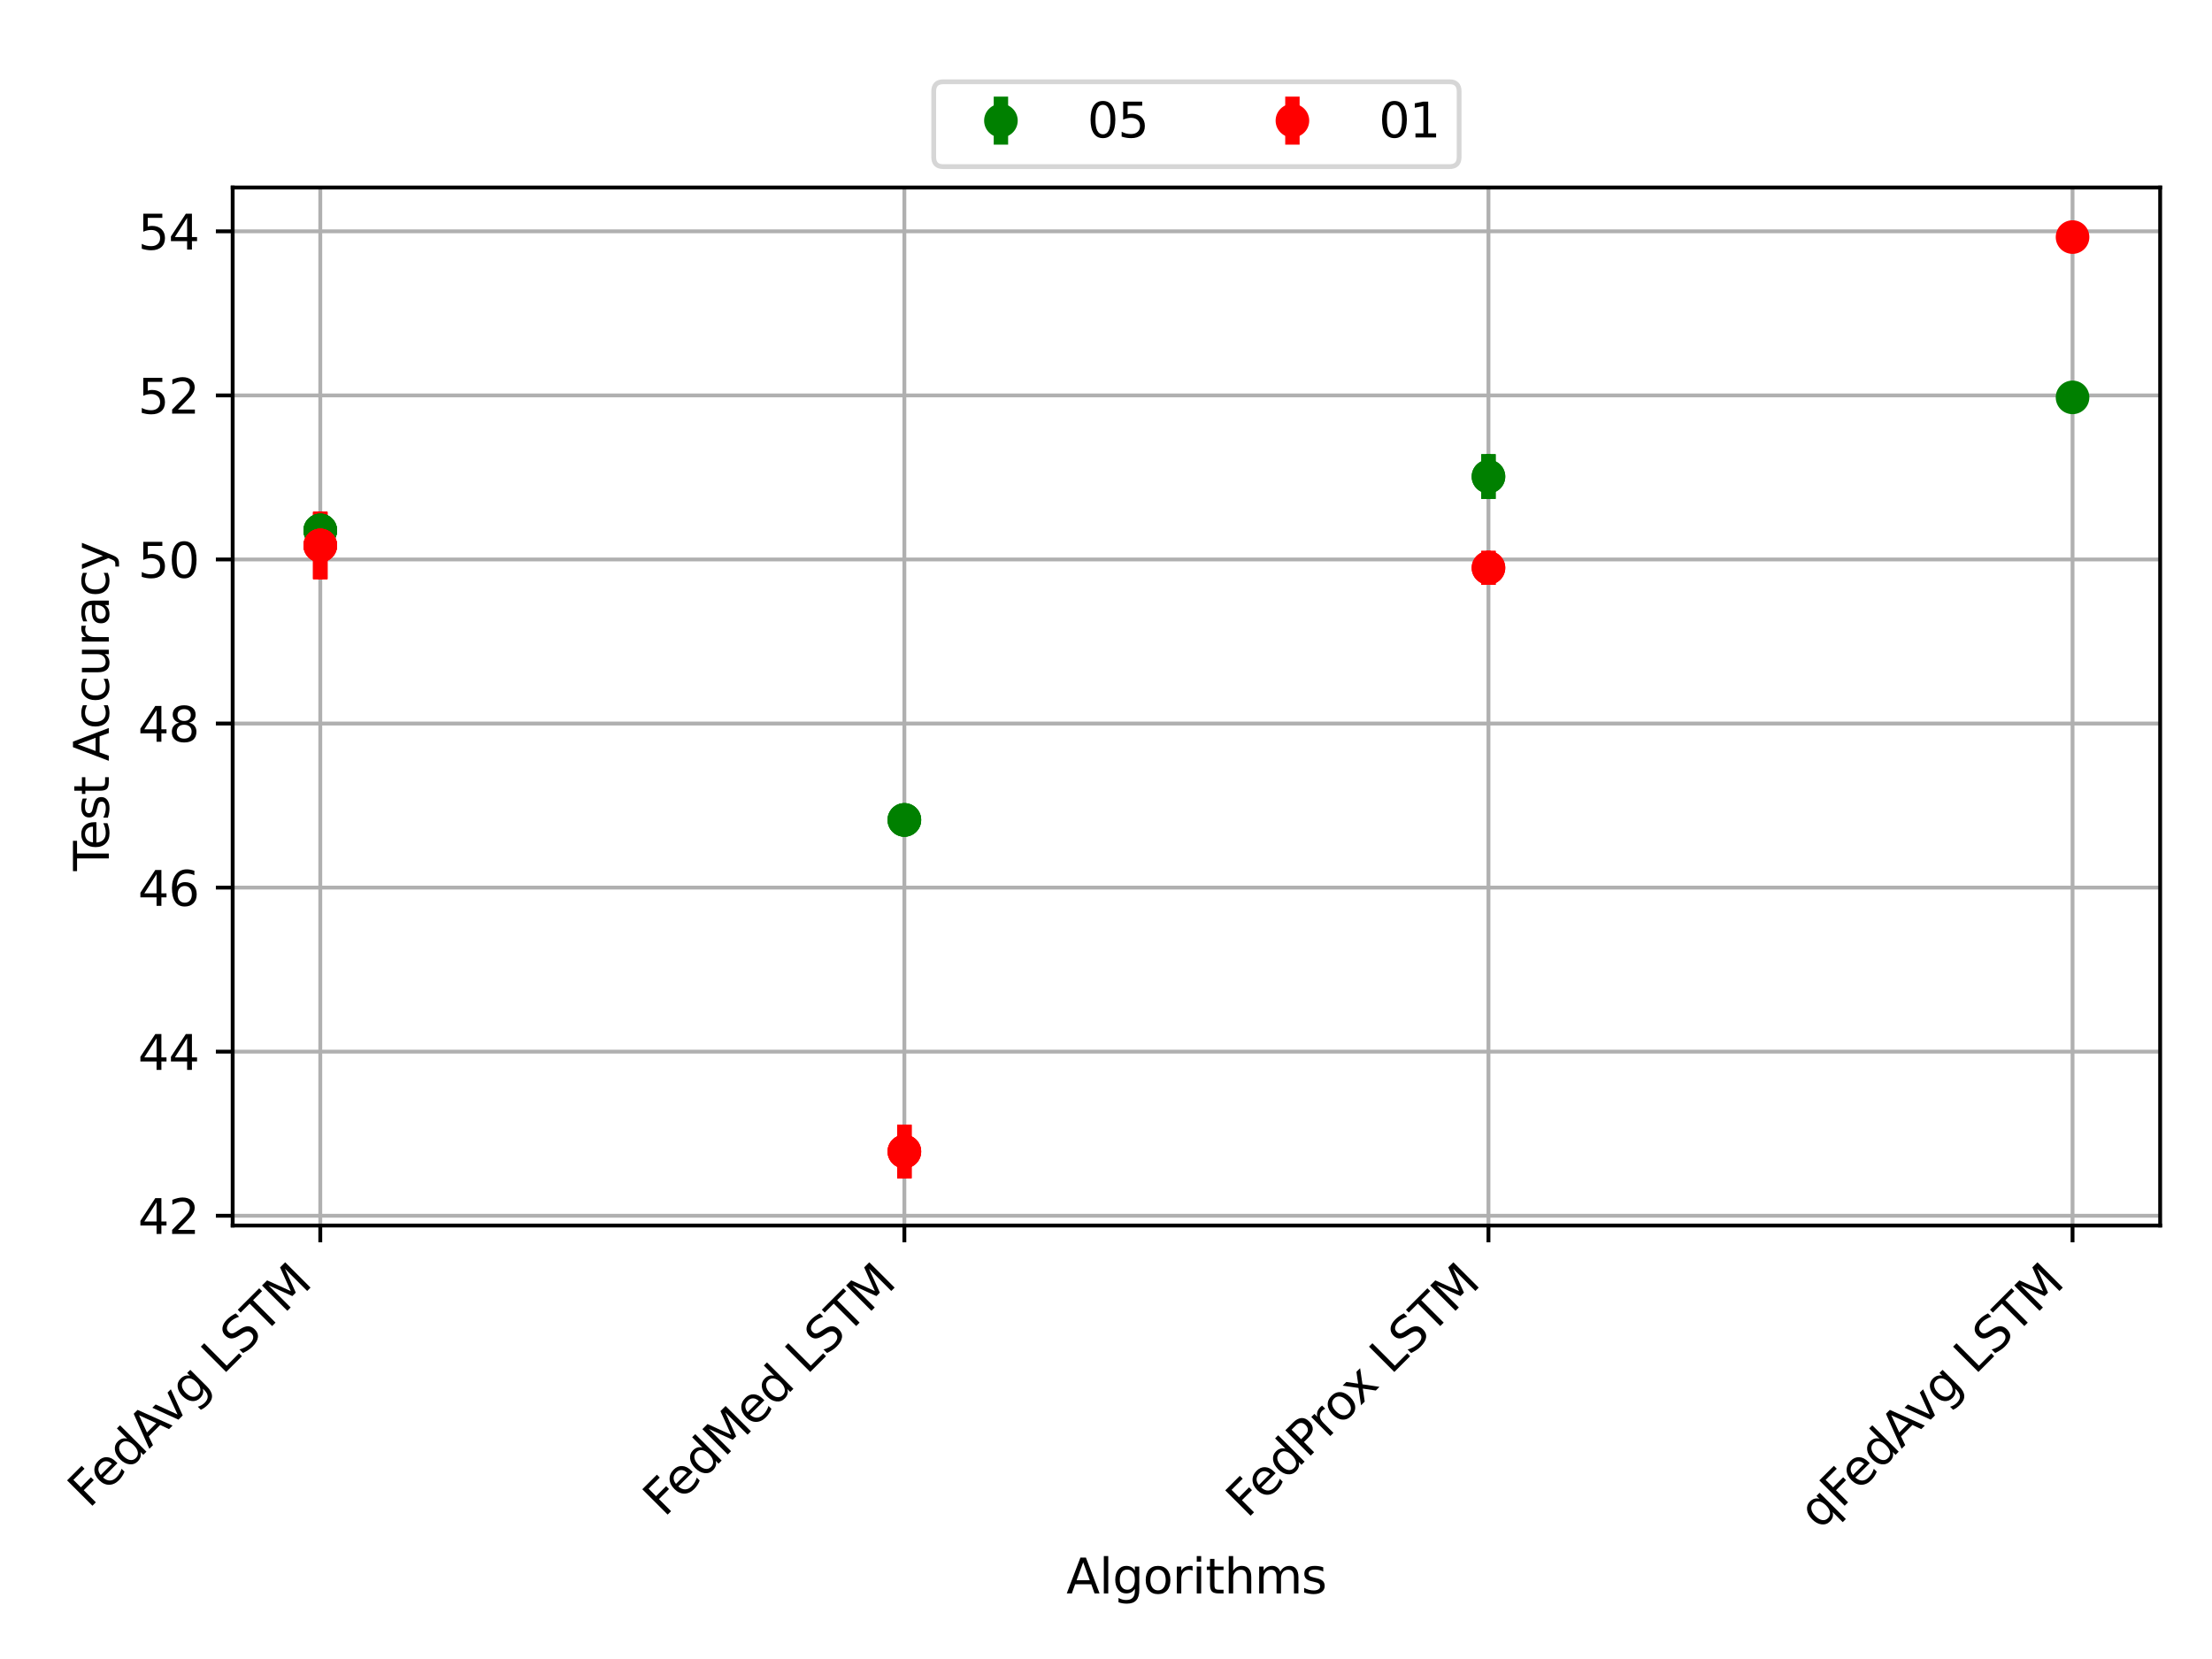 <?xml version="1.0" encoding="utf-8" standalone="no"?>
<!DOCTYPE svg PUBLIC "-//W3C//DTD SVG 1.1//EN"
  "http://www.w3.org/Graphics/SVG/1.1/DTD/svg11.dtd">
<svg height="345.6pt" version="1.1" viewBox="0 0 460.8 345.6" width="460.8pt" xmlns="http://www.w3.org/2000/svg" xmlns:xlink="http://www.w3.org/1999/xlink">
 <defs>
  <style type="text/css">*{stroke-linecap:butt;stroke-linejoin:round;}</style>
 </defs>
 <g id="figure_1">
  <g id="patch_1">
   <path d="M 0 345.6 
L 460.8 345.6 
L 460.8 0 
L 0 0 
z
" style="fill:#ffffff;"/>
  </g>
  <g id="axes_1">
   <g id="patch_2">
    <path d="M 48.47 255.299 
L 450 255.299 
L 450 39.064 
L 48.47 39.064 
z
" style="fill:#ffffff;"/>
   </g>
   <g id="matplotlib.axis_1">
    <g id="xtick_1">
     <g id="line2d_1">
      <path clip-path="url(#p27aad2e7d5)" d="M 66.721 255.299 
L 66.721 39.064 
" style="fill:none;stroke:#b0b0b0;stroke-linecap:square;stroke-width:0.8;"/>
     </g>
     <g id="line2d_2">
      <defs>
       <path d="M 0 0 
L 0 3.5 
" id="m0c6f679c4d" style="stroke:#000000;stroke-width:0.8;"/>
      </defs>
      <g>
       <use style="stroke:#000000;stroke-width:0.8;" x="66.721" xlink:href="#m0c6f679c4d" y="255.299"/>
      </g>
     </g>
     <g id="text_1">
      <!-- FedAvg LSTM -->
      <g transform="translate(18.541 314.382)rotate(-45)scale(0.1 -0.1)">
       <defs>
        <path d="M 628 4666 
L 3309 4666 
L 3309 4134 
L 1259 4134 
L 1259 2759 
L 3109 2759 
L 3109 2228 
L 1259 2228 
L 1259 0 
L 628 0 
L 628 4666 
z
" id="DejaVuSans-46" transform="scale(0.016)"/>
        <path d="M 3597 1894 
L 3597 1613 
L 953 1613 
Q 991 1019 1311 708 
Q 1631 397 2203 397 
Q 2534 397 2845 478 
Q 3156 559 3463 722 
L 3463 178 
Q 3153 47 2828 -22 
Q 2503 -91 2169 -91 
Q 1331 -91 842 396 
Q 353 884 353 1716 
Q 353 2575 817 3079 
Q 1281 3584 2069 3584 
Q 2775 3584 3186 3129 
Q 3597 2675 3597 1894 
z
M 3022 2063 
Q 3016 2534 2758 2815 
Q 2500 3097 2075 3097 
Q 1594 3097 1305 2825 
Q 1016 2553 972 2059 
L 3022 2063 
z
" id="DejaVuSans-65" transform="scale(0.016)"/>
        <path d="M 2906 2969 
L 2906 4863 
L 3481 4863 
L 3481 0 
L 2906 0 
L 2906 525 
Q 2725 213 2448 61 
Q 2172 -91 1784 -91 
Q 1150 -91 751 415 
Q 353 922 353 1747 
Q 353 2572 751 3078 
Q 1150 3584 1784 3584 
Q 2172 3584 2448 3432 
Q 2725 3281 2906 2969 
z
M 947 1747 
Q 947 1113 1208 752 
Q 1469 391 1925 391 
Q 2381 391 2643 752 
Q 2906 1113 2906 1747 
Q 2906 2381 2643 2742 
Q 2381 3103 1925 3103 
Q 1469 3103 1208 2742 
Q 947 2381 947 1747 
z
" id="DejaVuSans-64" transform="scale(0.016)"/>
        <path d="M 2188 4044 
L 1331 1722 
L 3047 1722 
L 2188 4044 
z
M 1831 4666 
L 2547 4666 
L 4325 0 
L 3669 0 
L 3244 1197 
L 1141 1197 
L 716 0 
L 50 0 
L 1831 4666 
z
" id="DejaVuSans-41" transform="scale(0.016)"/>
        <path d="M 191 3500 
L 800 3500 
L 1894 563 
L 2988 3500 
L 3597 3500 
L 2284 0 
L 1503 0 
L 191 3500 
z
" id="DejaVuSans-76" transform="scale(0.016)"/>
        <path d="M 2906 1791 
Q 2906 2416 2648 2759 
Q 2391 3103 1925 3103 
Q 1463 3103 1205 2759 
Q 947 2416 947 1791 
Q 947 1169 1205 825 
Q 1463 481 1925 481 
Q 2391 481 2648 825 
Q 2906 1169 2906 1791 
z
M 3481 434 
Q 3481 -459 3084 -895 
Q 2688 -1331 1869 -1331 
Q 1566 -1331 1297 -1286 
Q 1028 -1241 775 -1147 
L 775 -588 
Q 1028 -725 1275 -790 
Q 1522 -856 1778 -856 
Q 2344 -856 2625 -561 
Q 2906 -266 2906 331 
L 2906 616 
Q 2728 306 2450 153 
Q 2172 0 1784 0 
Q 1141 0 747 490 
Q 353 981 353 1791 
Q 353 2603 747 3093 
Q 1141 3584 1784 3584 
Q 2172 3584 2450 3431 
Q 2728 3278 2906 2969 
L 2906 3500 
L 3481 3500 
L 3481 434 
z
" id="DejaVuSans-67" transform="scale(0.016)"/>
        <path id="DejaVuSans-20" transform="scale(0.016)"/>
        <path d="M 628 4666 
L 1259 4666 
L 1259 531 
L 3531 531 
L 3531 0 
L 628 0 
L 628 4666 
z
" id="DejaVuSans-4c" transform="scale(0.016)"/>
        <path d="M 3425 4513 
L 3425 3897 
Q 3066 4069 2747 4153 
Q 2428 4238 2131 4238 
Q 1616 4238 1336 4038 
Q 1056 3838 1056 3469 
Q 1056 3159 1242 3001 
Q 1428 2844 1947 2747 
L 2328 2669 
Q 3034 2534 3370 2195 
Q 3706 1856 3706 1288 
Q 3706 609 3251 259 
Q 2797 -91 1919 -91 
Q 1588 -91 1214 -16 
Q 841 59 441 206 
L 441 856 
Q 825 641 1194 531 
Q 1563 422 1919 422 
Q 2459 422 2753 634 
Q 3047 847 3047 1241 
Q 3047 1584 2836 1778 
Q 2625 1972 2144 2069 
L 1759 2144 
Q 1053 2284 737 2584 
Q 422 2884 422 3419 
Q 422 4038 858 4394 
Q 1294 4750 2059 4750 
Q 2388 4750 2728 4690 
Q 3069 4631 3425 4513 
z
" id="DejaVuSans-53" transform="scale(0.016)"/>
        <path d="M -19 4666 
L 3928 4666 
L 3928 4134 
L 2272 4134 
L 2272 0 
L 1638 0 
L 1638 4134 
L -19 4134 
L -19 4666 
z
" id="DejaVuSans-54" transform="scale(0.016)"/>
        <path d="M 628 4666 
L 1569 4666 
L 2759 1491 
L 3956 4666 
L 4897 4666 
L 4897 0 
L 4281 0 
L 4281 4097 
L 3078 897 
L 2444 897 
L 1241 4097 
L 1241 0 
L 628 0 
L 628 4666 
z
" id="DejaVuSans-4d" transform="scale(0.016)"/>
       </defs>
       <use xlink:href="#DejaVuSans-46"/>
       <use x="52.02" xlink:href="#DejaVuSans-65"/>
       <use x="113.543" xlink:href="#DejaVuSans-64"/>
       <use x="177.02" xlink:href="#DejaVuSans-41"/>
       <use x="239.553" xlink:href="#DejaVuSans-76"/>
       <use x="298.732" xlink:href="#DejaVuSans-67"/>
       <use x="362.209" xlink:href="#DejaVuSans-20"/>
       <use x="393.996" xlink:href="#DejaVuSans-4c"/>
       <use x="449.709" xlink:href="#DejaVuSans-53"/>
       <use x="513.186" xlink:href="#DejaVuSans-54"/>
       <use x="574.27" xlink:href="#DejaVuSans-4d"/>
      </g>
     </g>
    </g>
    <g id="xtick_2">
     <g id="line2d_3">
      <path clip-path="url(#p27aad2e7d5)" d="M 188.397 255.299 
L 188.397 39.064 
" style="fill:none;stroke:#b0b0b0;stroke-linecap:square;stroke-width:0.8;"/>
     </g>
     <g id="line2d_4">
      <g>
       <use style="stroke:#000000;stroke-width:0.8;" x="188.397" xlink:href="#m0c6f679c4d" y="255.299"/>
      </g>
     </g>
     <g id="text_2">
      <!-- FedMed LSTM -->
      <g transform="translate(138.372 316.227)rotate(-45)scale(0.1 -0.1)">
       <use xlink:href="#DejaVuSans-46"/>
       <use x="52.02" xlink:href="#DejaVuSans-65"/>
       <use x="113.543" xlink:href="#DejaVuSans-64"/>
       <use x="177.02" xlink:href="#DejaVuSans-4d"/>
       <use x="263.299" xlink:href="#DejaVuSans-65"/>
       <use x="324.822" xlink:href="#DejaVuSans-64"/>
       <use x="388.299" xlink:href="#DejaVuSans-20"/>
       <use x="420.086" xlink:href="#DejaVuSans-4c"/>
       <use x="475.799" xlink:href="#DejaVuSans-53"/>
       <use x="539.275" xlink:href="#DejaVuSans-54"/>
       <use x="600.359" xlink:href="#DejaVuSans-4d"/>
      </g>
     </g>
    </g>
    <g id="xtick_3">
     <g id="line2d_5">
      <path clip-path="url(#p27aad2e7d5)" d="M 310.073 255.299 
L 310.073 39.064 
" style="fill:none;stroke:#b0b0b0;stroke-linecap:square;stroke-width:0.8;"/>
     </g>
     <g id="line2d_6">
      <g>
       <use style="stroke:#000000;stroke-width:0.8;" x="310.073" xlink:href="#m0c6f679c4d" y="255.299"/>
      </g>
     </g>
     <g id="text_3">
      <!-- FedProx LSTM -->
      <g transform="translate(259.81 316.464)rotate(-45)scale(0.1 -0.1)">
       <defs>
        <path d="M 1259 4147 
L 1259 2394 
L 2053 2394 
Q 2494 2394 2734 2622 
Q 2975 2850 2975 3272 
Q 2975 3691 2734 3919 
Q 2494 4147 2053 4147 
L 1259 4147 
z
M 628 4666 
L 2053 4666 
Q 2838 4666 3239 4311 
Q 3641 3956 3641 3272 
Q 3641 2581 3239 2228 
Q 2838 1875 2053 1875 
L 1259 1875 
L 1259 0 
L 628 0 
L 628 4666 
z
" id="DejaVuSans-50" transform="scale(0.016)"/>
        <path d="M 2631 2963 
Q 2534 3019 2420 3045 
Q 2306 3072 2169 3072 
Q 1681 3072 1420 2755 
Q 1159 2438 1159 1844 
L 1159 0 
L 581 0 
L 581 3500 
L 1159 3500 
L 1159 2956 
Q 1341 3275 1631 3429 
Q 1922 3584 2338 3584 
Q 2397 3584 2469 3576 
Q 2541 3569 2628 3553 
L 2631 2963 
z
" id="DejaVuSans-72" transform="scale(0.016)"/>
        <path d="M 1959 3097 
Q 1497 3097 1228 2736 
Q 959 2375 959 1747 
Q 959 1119 1226 758 
Q 1494 397 1959 397 
Q 2419 397 2687 759 
Q 2956 1122 2956 1747 
Q 2956 2369 2687 2733 
Q 2419 3097 1959 3097 
z
M 1959 3584 
Q 2709 3584 3137 3096 
Q 3566 2609 3566 1747 
Q 3566 888 3137 398 
Q 2709 -91 1959 -91 
Q 1206 -91 779 398 
Q 353 888 353 1747 
Q 353 2609 779 3096 
Q 1206 3584 1959 3584 
z
" id="DejaVuSans-6f" transform="scale(0.016)"/>
        <path d="M 3513 3500 
L 2247 1797 
L 3578 0 
L 2900 0 
L 1881 1375 
L 863 0 
L 184 0 
L 1544 1831 
L 300 3500 
L 978 3500 
L 1906 2253 
L 2834 3500 
L 3513 3500 
z
" id="DejaVuSans-78" transform="scale(0.016)"/>
       </defs>
       <use xlink:href="#DejaVuSans-46"/>
       <use x="52.02" xlink:href="#DejaVuSans-65"/>
       <use x="113.543" xlink:href="#DejaVuSans-64"/>
       <use x="177.02" xlink:href="#DejaVuSans-50"/>
       <use x="235.572" xlink:href="#DejaVuSans-72"/>
       <use x="274.436" xlink:href="#DejaVuSans-6f"/>
       <use x="332.492" xlink:href="#DejaVuSans-78"/>
       <use x="391.672" xlink:href="#DejaVuSans-20"/>
       <use x="423.459" xlink:href="#DejaVuSans-4c"/>
       <use x="479.172" xlink:href="#DejaVuSans-53"/>
       <use x="542.648" xlink:href="#DejaVuSans-54"/>
       <use x="603.732" xlink:href="#DejaVuSans-4d"/>
      </g>
     </g>
    </g>
    <g id="xtick_4">
     <g id="line2d_7">
      <path clip-path="url(#p27aad2e7d5)" d="M 431.749 255.299 
L 431.749 39.064 
" style="fill:none;stroke:#b0b0b0;stroke-linecap:square;stroke-width:0.8;"/>
     </g>
     <g id="line2d_8">
      <g>
       <use style="stroke:#000000;stroke-width:0.8;" x="431.749" xlink:href="#m0c6f679c4d" y="255.299"/>
      </g>
     </g>
     <g id="text_4">
      <!-- qFedAvg LSTM -->
      <g transform="translate(379.079 318.871)rotate(-45)scale(0.1 -0.1)">
       <defs>
        <path d="M 947 1747 
Q 947 1113 1208 752 
Q 1469 391 1925 391 
Q 2381 391 2643 752 
Q 2906 1113 2906 1747 
Q 2906 2381 2643 2742 
Q 2381 3103 1925 3103 
Q 1469 3103 1208 2742 
Q 947 2381 947 1747 
z
M 2906 525 
Q 2725 213 2448 61 
Q 2172 -91 1784 -91 
Q 1150 -91 751 415 
Q 353 922 353 1747 
Q 353 2572 751 3078 
Q 1150 3584 1784 3584 
Q 2172 3584 2448 3432 
Q 2725 3281 2906 2969 
L 2906 3500 
L 3481 3500 
L 3481 -1331 
L 2906 -1331 
L 2906 525 
z
" id="DejaVuSans-71" transform="scale(0.016)"/>
       </defs>
       <use xlink:href="#DejaVuSans-71"/>
       <use x="63.477" xlink:href="#DejaVuSans-46"/>
       <use x="115.496" xlink:href="#DejaVuSans-65"/>
       <use x="177.02" xlink:href="#DejaVuSans-64"/>
       <use x="240.496" xlink:href="#DejaVuSans-41"/>
       <use x="303.029" xlink:href="#DejaVuSans-76"/>
       <use x="362.209" xlink:href="#DejaVuSans-67"/>
       <use x="425.686" xlink:href="#DejaVuSans-20"/>
       <use x="457.473" xlink:href="#DejaVuSans-4c"/>
       <use x="513.186" xlink:href="#DejaVuSans-53"/>
       <use x="576.662" xlink:href="#DejaVuSans-54"/>
       <use x="637.746" xlink:href="#DejaVuSans-4d"/>
      </g>
     </g>
    </g>
    <g id="text_5">
     <!-- Algorithms -->
     <g transform="translate(222.144 331.94)scale(0.1 -0.1)">
      <defs>
       <path d="M 603 4863 
L 1178 4863 
L 1178 0 
L 603 0 
L 603 4863 
z
" id="DejaVuSans-6c" transform="scale(0.016)"/>
       <path d="M 603 3500 
L 1178 3500 
L 1178 0 
L 603 0 
L 603 3500 
z
M 603 4863 
L 1178 4863 
L 1178 4134 
L 603 4134 
L 603 4863 
z
" id="DejaVuSans-69" transform="scale(0.016)"/>
       <path d="M 1172 4494 
L 1172 3500 
L 2356 3500 
L 2356 3053 
L 1172 3053 
L 1172 1153 
Q 1172 725 1289 603 
Q 1406 481 1766 481 
L 2356 481 
L 2356 0 
L 1766 0 
Q 1100 0 847 248 
Q 594 497 594 1153 
L 594 3053 
L 172 3053 
L 172 3500 
L 594 3500 
L 594 4494 
L 1172 4494 
z
" id="DejaVuSans-74" transform="scale(0.016)"/>
       <path d="M 3513 2113 
L 3513 0 
L 2938 0 
L 2938 2094 
Q 2938 2591 2744 2837 
Q 2550 3084 2163 3084 
Q 1697 3084 1428 2787 
Q 1159 2491 1159 1978 
L 1159 0 
L 581 0 
L 581 4863 
L 1159 4863 
L 1159 2956 
Q 1366 3272 1645 3428 
Q 1925 3584 2291 3584 
Q 2894 3584 3203 3211 
Q 3513 2838 3513 2113 
z
" id="DejaVuSans-68" transform="scale(0.016)"/>
       <path d="M 3328 2828 
Q 3544 3216 3844 3400 
Q 4144 3584 4550 3584 
Q 5097 3584 5394 3201 
Q 5691 2819 5691 2113 
L 5691 0 
L 5113 0 
L 5113 2094 
Q 5113 2597 4934 2840 
Q 4756 3084 4391 3084 
Q 3944 3084 3684 2787 
Q 3425 2491 3425 1978 
L 3425 0 
L 2847 0 
L 2847 2094 
Q 2847 2600 2669 2842 
Q 2491 3084 2119 3084 
Q 1678 3084 1418 2786 
Q 1159 2488 1159 1978 
L 1159 0 
L 581 0 
L 581 3500 
L 1159 3500 
L 1159 2956 
Q 1356 3278 1631 3431 
Q 1906 3584 2284 3584 
Q 2666 3584 2933 3390 
Q 3200 3197 3328 2828 
z
" id="DejaVuSans-6d" transform="scale(0.016)"/>
       <path d="M 2834 3397 
L 2834 2853 
Q 2591 2978 2328 3040 
Q 2066 3103 1784 3103 
Q 1356 3103 1142 2972 
Q 928 2841 928 2578 
Q 928 2378 1081 2264 
Q 1234 2150 1697 2047 
L 1894 2003 
Q 2506 1872 2764 1633 
Q 3022 1394 3022 966 
Q 3022 478 2636 193 
Q 2250 -91 1575 -91 
Q 1294 -91 989 -36 
Q 684 19 347 128 
L 347 722 
Q 666 556 975 473 
Q 1284 391 1588 391 
Q 1994 391 2212 530 
Q 2431 669 2431 922 
Q 2431 1156 2273 1281 
Q 2116 1406 1581 1522 
L 1381 1569 
Q 847 1681 609 1914 
Q 372 2147 372 2553 
Q 372 3047 722 3315 
Q 1072 3584 1716 3584 
Q 2034 3584 2315 3537 
Q 2597 3491 2834 3397 
z
" id="DejaVuSans-73" transform="scale(0.016)"/>
      </defs>
      <use xlink:href="#DejaVuSans-41"/>
      <use x="68.408" xlink:href="#DejaVuSans-6c"/>
      <use x="96.191" xlink:href="#DejaVuSans-67"/>
      <use x="159.668" xlink:href="#DejaVuSans-6f"/>
      <use x="220.85" xlink:href="#DejaVuSans-72"/>
      <use x="261.963" xlink:href="#DejaVuSans-69"/>
      <use x="289.746" xlink:href="#DejaVuSans-74"/>
      <use x="328.955" xlink:href="#DejaVuSans-68"/>
      <use x="392.334" xlink:href="#DejaVuSans-6d"/>
      <use x="489.746" xlink:href="#DejaVuSans-73"/>
     </g>
    </g>
   </g>
   <g id="matplotlib.axis_2">
    <g id="ytick_1">
     <g id="line2d_9">
      <path clip-path="url(#p27aad2e7d5)" d="M 48.47 253.259 
L 450 253.259 
" style="fill:none;stroke:#b0b0b0;stroke-linecap:square;stroke-width:0.8;"/>
     </g>
     <g id="line2d_10">
      <defs>
       <path d="M 0 0 
L -3.5 0 
" id="m8406985513" style="stroke:#000000;stroke-width:0.8;"/>
      </defs>
      <g>
       <use style="stroke:#000000;stroke-width:0.8;" x="48.47" xlink:href="#m8406985513" y="253.259"/>
      </g>
     </g>
     <g id="text_6">
      <!-- 42 -->
      <g transform="translate(28.745 257.059)scale(0.1 -0.1)">
       <defs>
        <path d="M 2419 4116 
L 825 1625 
L 2419 1625 
L 2419 4116 
z
M 2253 4666 
L 3047 4666 
L 3047 1625 
L 3713 1625 
L 3713 1100 
L 3047 1100 
L 3047 0 
L 2419 0 
L 2419 1100 
L 313 1100 
L 313 1709 
L 2253 4666 
z
" id="DejaVuSans-34" transform="scale(0.016)"/>
        <path d="M 1228 531 
L 3431 531 
L 3431 0 
L 469 0 
L 469 531 
Q 828 903 1448 1529 
Q 2069 2156 2228 2338 
Q 2531 2678 2651 2914 
Q 2772 3150 2772 3378 
Q 2772 3750 2511 3984 
Q 2250 4219 1831 4219 
Q 1534 4219 1204 4116 
Q 875 4013 500 3803 
L 500 4441 
Q 881 4594 1212 4672 
Q 1544 4750 1819 4750 
Q 2544 4750 2975 4387 
Q 3406 4025 3406 3419 
Q 3406 3131 3298 2873 
Q 3191 2616 2906 2266 
Q 2828 2175 2409 1742 
Q 1991 1309 1228 531 
z
" id="DejaVuSans-32" transform="scale(0.016)"/>
       </defs>
       <use xlink:href="#DejaVuSans-34"/>
       <use x="63.623" xlink:href="#DejaVuSans-32"/>
      </g>
     </g>
    </g>
    <g id="ytick_2">
     <g id="line2d_11">
      <path clip-path="url(#p27aad2e7d5)" d="M 48.47 219.081 
L 450 219.081 
" style="fill:none;stroke:#b0b0b0;stroke-linecap:square;stroke-width:0.8;"/>
     </g>
     <g id="line2d_12">
      <g>
       <use style="stroke:#000000;stroke-width:0.8;" x="48.47" xlink:href="#m8406985513" y="219.081"/>
      </g>
     </g>
     <g id="text_7">
      <!-- 44 -->
      <g transform="translate(28.745 222.88)scale(0.1 -0.1)">
       <use xlink:href="#DejaVuSans-34"/>
       <use x="63.623" xlink:href="#DejaVuSans-34"/>
      </g>
     </g>
    </g>
    <g id="ytick_3">
     <g id="line2d_13">
      <path clip-path="url(#p27aad2e7d5)" d="M 48.47 184.903 
L 450 184.903 
" style="fill:none;stroke:#b0b0b0;stroke-linecap:square;stroke-width:0.8;"/>
     </g>
     <g id="line2d_14">
      <g>
       <use style="stroke:#000000;stroke-width:0.8;" x="48.47" xlink:href="#m8406985513" y="184.903"/>
      </g>
     </g>
     <g id="text_8">
      <!-- 46 -->
      <g transform="translate(28.745 188.702)scale(0.1 -0.1)">
       <defs>
        <path d="M 2113 2584 
Q 1688 2584 1439 2293 
Q 1191 2003 1191 1497 
Q 1191 994 1439 701 
Q 1688 409 2113 409 
Q 2538 409 2786 701 
Q 3034 994 3034 1497 
Q 3034 2003 2786 2293 
Q 2538 2584 2113 2584 
z
M 3366 4563 
L 3366 3988 
Q 3128 4100 2886 4159 
Q 2644 4219 2406 4219 
Q 1781 4219 1451 3797 
Q 1122 3375 1075 2522 
Q 1259 2794 1537 2939 
Q 1816 3084 2150 3084 
Q 2853 3084 3261 2657 
Q 3669 2231 3669 1497 
Q 3669 778 3244 343 
Q 2819 -91 2113 -91 
Q 1303 -91 875 529 
Q 447 1150 447 2328 
Q 447 3434 972 4092 
Q 1497 4750 2381 4750 
Q 2619 4750 2861 4703 
Q 3103 4656 3366 4563 
z
" id="DejaVuSans-36" transform="scale(0.016)"/>
       </defs>
       <use xlink:href="#DejaVuSans-34"/>
       <use x="63.623" xlink:href="#DejaVuSans-36"/>
      </g>
     </g>
    </g>
    <g id="ytick_4">
     <g id="line2d_15">
      <path clip-path="url(#p27aad2e7d5)" d="M 48.47 150.725 
L 450 150.725 
" style="fill:none;stroke:#b0b0b0;stroke-linecap:square;stroke-width:0.8;"/>
     </g>
     <g id="line2d_16">
      <g>
       <use style="stroke:#000000;stroke-width:0.8;" x="48.47" xlink:href="#m8406985513" y="150.725"/>
      </g>
     </g>
     <g id="text_9">
      <!-- 48 -->
      <g transform="translate(28.745 154.524)scale(0.1 -0.1)">
       <defs>
        <path d="M 2034 2216 
Q 1584 2216 1326 1975 
Q 1069 1734 1069 1313 
Q 1069 891 1326 650 
Q 1584 409 2034 409 
Q 2484 409 2743 651 
Q 3003 894 3003 1313 
Q 3003 1734 2745 1975 
Q 2488 2216 2034 2216 
z
M 1403 2484 
Q 997 2584 770 2862 
Q 544 3141 544 3541 
Q 544 4100 942 4425 
Q 1341 4750 2034 4750 
Q 2731 4750 3128 4425 
Q 3525 4100 3525 3541 
Q 3525 3141 3298 2862 
Q 3072 2584 2669 2484 
Q 3125 2378 3379 2068 
Q 3634 1759 3634 1313 
Q 3634 634 3220 271 
Q 2806 -91 2034 -91 
Q 1263 -91 848 271 
Q 434 634 434 1313 
Q 434 1759 690 2068 
Q 947 2378 1403 2484 
z
M 1172 3481 
Q 1172 3119 1398 2916 
Q 1625 2713 2034 2713 
Q 2441 2713 2670 2916 
Q 2900 3119 2900 3481 
Q 2900 3844 2670 4047 
Q 2441 4250 2034 4250 
Q 1625 4250 1398 4047 
Q 1172 3844 1172 3481 
z
" id="DejaVuSans-38" transform="scale(0.016)"/>
       </defs>
       <use xlink:href="#DejaVuSans-34"/>
       <use x="63.623" xlink:href="#DejaVuSans-38"/>
      </g>
     </g>
    </g>
    <g id="ytick_5">
     <g id="line2d_17">
      <path clip-path="url(#p27aad2e7d5)" d="M 48.47 116.546 
L 450 116.546 
" style="fill:none;stroke:#b0b0b0;stroke-linecap:square;stroke-width:0.8;"/>
     </g>
     <g id="line2d_18">
      <g>
       <use style="stroke:#000000;stroke-width:0.8;" x="48.47" xlink:href="#m8406985513" y="116.546"/>
      </g>
     </g>
     <g id="text_10">
      <!-- 50 -->
      <g transform="translate(28.745 120.345)scale(0.1 -0.1)">
       <defs>
        <path d="M 691 4666 
L 3169 4666 
L 3169 4134 
L 1269 4134 
L 1269 2991 
Q 1406 3038 1543 3061 
Q 1681 3084 1819 3084 
Q 2600 3084 3056 2656 
Q 3513 2228 3513 1497 
Q 3513 744 3044 326 
Q 2575 -91 1722 -91 
Q 1428 -91 1123 -41 
Q 819 9 494 109 
L 494 744 
Q 775 591 1075 516 
Q 1375 441 1709 441 
Q 2250 441 2565 725 
Q 2881 1009 2881 1497 
Q 2881 1984 2565 2268 
Q 2250 2553 1709 2553 
Q 1456 2553 1204 2497 
Q 953 2441 691 2322 
L 691 4666 
z
" id="DejaVuSans-35" transform="scale(0.016)"/>
        <path d="M 2034 4250 
Q 1547 4250 1301 3770 
Q 1056 3291 1056 2328 
Q 1056 1369 1301 889 
Q 1547 409 2034 409 
Q 2525 409 2770 889 
Q 3016 1369 3016 2328 
Q 3016 3291 2770 3770 
Q 2525 4250 2034 4250 
z
M 2034 4750 
Q 2819 4750 3233 4129 
Q 3647 3509 3647 2328 
Q 3647 1150 3233 529 
Q 2819 -91 2034 -91 
Q 1250 -91 836 529 
Q 422 1150 422 2328 
Q 422 3509 836 4129 
Q 1250 4750 2034 4750 
z
" id="DejaVuSans-30" transform="scale(0.016)"/>
       </defs>
       <use xlink:href="#DejaVuSans-35"/>
       <use x="63.623" xlink:href="#DejaVuSans-30"/>
      </g>
     </g>
    </g>
    <g id="ytick_6">
     <g id="line2d_19">
      <path clip-path="url(#p27aad2e7d5)" d="M 48.47 82.368 
L 450 82.368 
" style="fill:none;stroke:#b0b0b0;stroke-linecap:square;stroke-width:0.8;"/>
     </g>
     <g id="line2d_20">
      <g>
       <use style="stroke:#000000;stroke-width:0.8;" x="48.47" xlink:href="#m8406985513" y="82.368"/>
      </g>
     </g>
     <g id="text_11">
      <!-- 52 -->
      <g transform="translate(28.745 86.167)scale(0.1 -0.1)">
       <use xlink:href="#DejaVuSans-35"/>
       <use x="63.623" xlink:href="#DejaVuSans-32"/>
      </g>
     </g>
    </g>
    <g id="ytick_7">
     <g id="line2d_21">
      <path clip-path="url(#p27aad2e7d5)" d="M 48.47 48.19 
L 450 48.19 
" style="fill:none;stroke:#b0b0b0;stroke-linecap:square;stroke-width:0.8;"/>
     </g>
     <g id="line2d_22">
      <g>
       <use style="stroke:#000000;stroke-width:0.8;" x="48.47" xlink:href="#m8406985513" y="48.19"/>
      </g>
     </g>
     <g id="text_12">
      <!-- 54 -->
      <g transform="translate(28.745 51.989)scale(0.1 -0.1)">
       <use xlink:href="#DejaVuSans-35"/>
       <use x="63.623" xlink:href="#DejaVuSans-34"/>
      </g>
     </g>
    </g>
    <g id="text_13">
     <!-- Test Accuracy -->
     <g transform="translate(22.665 181.444)rotate(-90)scale(0.1 -0.1)">
      <defs>
       <path d="M 3122 3366 
L 3122 2828 
Q 2878 2963 2633 3030 
Q 2388 3097 2138 3097 
Q 1578 3097 1268 2742 
Q 959 2388 959 1747 
Q 959 1106 1268 751 
Q 1578 397 2138 397 
Q 2388 397 2633 464 
Q 2878 531 3122 666 
L 3122 134 
Q 2881 22 2623 -34 
Q 2366 -91 2075 -91 
Q 1284 -91 818 406 
Q 353 903 353 1747 
Q 353 2603 823 3093 
Q 1294 3584 2113 3584 
Q 2378 3584 2631 3529 
Q 2884 3475 3122 3366 
z
" id="DejaVuSans-63" transform="scale(0.016)"/>
       <path d="M 544 1381 
L 544 3500 
L 1119 3500 
L 1119 1403 
Q 1119 906 1312 657 
Q 1506 409 1894 409 
Q 2359 409 2629 706 
Q 2900 1003 2900 1516 
L 2900 3500 
L 3475 3500 
L 3475 0 
L 2900 0 
L 2900 538 
Q 2691 219 2414 64 
Q 2138 -91 1772 -91 
Q 1169 -91 856 284 
Q 544 659 544 1381 
z
M 1991 3584 
L 1991 3584 
z
" id="DejaVuSans-75" transform="scale(0.016)"/>
       <path d="M 2194 1759 
Q 1497 1759 1228 1600 
Q 959 1441 959 1056 
Q 959 750 1161 570 
Q 1363 391 1709 391 
Q 2188 391 2477 730 
Q 2766 1069 2766 1631 
L 2766 1759 
L 2194 1759 
z
M 3341 1997 
L 3341 0 
L 2766 0 
L 2766 531 
Q 2569 213 2275 61 
Q 1981 -91 1556 -91 
Q 1019 -91 701 211 
Q 384 513 384 1019 
Q 384 1609 779 1909 
Q 1175 2209 1959 2209 
L 2766 2209 
L 2766 2266 
Q 2766 2663 2505 2880 
Q 2244 3097 1772 3097 
Q 1472 3097 1187 3025 
Q 903 2953 641 2809 
L 641 3341 
Q 956 3463 1253 3523 
Q 1550 3584 1831 3584 
Q 2591 3584 2966 3190 
Q 3341 2797 3341 1997 
z
" id="DejaVuSans-61" transform="scale(0.016)"/>
       <path d="M 2059 -325 
Q 1816 -950 1584 -1140 
Q 1353 -1331 966 -1331 
L 506 -1331 
L 506 -850 
L 844 -850 
Q 1081 -850 1212 -737 
Q 1344 -625 1503 -206 
L 1606 56 
L 191 3500 
L 800 3500 
L 1894 763 
L 2988 3500 
L 3597 3500 
L 2059 -325 
z
" id="DejaVuSans-79" transform="scale(0.016)"/>
      </defs>
      <use xlink:href="#DejaVuSans-54"/>
      <use x="44.084" xlink:href="#DejaVuSans-65"/>
      <use x="105.607" xlink:href="#DejaVuSans-73"/>
      <use x="157.707" xlink:href="#DejaVuSans-74"/>
      <use x="196.916" xlink:href="#DejaVuSans-20"/>
      <use x="228.703" xlink:href="#DejaVuSans-41"/>
      <use x="295.361" xlink:href="#DejaVuSans-63"/>
      <use x="350.342" xlink:href="#DejaVuSans-63"/>
      <use x="405.322" xlink:href="#DejaVuSans-75"/>
      <use x="468.701" xlink:href="#DejaVuSans-72"/>
      <use x="509.814" xlink:href="#DejaVuSans-61"/>
      <use x="571.094" xlink:href="#DejaVuSans-63"/>
      <use x="626.074" xlink:href="#DejaVuSans-79"/>
     </g>
    </g>
   </g>
   <g id="LineCollection_1">
    <path clip-path="url(#p27aad2e7d5)" d="M 66.721 112.046 
L 66.721 108.958 
" style="fill:none;stroke:#008000;stroke-width:3;"/>
   </g>
   <g id="LineCollection_2">
    <path clip-path="url(#p27aad2e7d5)" d="M 66.721 112.046 
L 66.721 108.958 
" style="fill:none;stroke:#008000;"/>
   </g>
   <g id="LineCollection_3">
    <path clip-path="url(#p27aad2e7d5)" d="M 66.721 112.046 
L 66.721 108.958 
" style="fill:none;stroke:#008000;stroke-width:3;"/>
    <path clip-path="url(#p27aad2e7d5)" d="M 188.397 172.144 
L 188.397 169.468 
" style="fill:none;stroke:#008000;stroke-width:3;"/>
   </g>
   <g id="LineCollection_4">
    <path clip-path="url(#p27aad2e7d5)" d="M 66.721 112.046 
L 66.721 108.958 
" style="fill:none;stroke:#008000;"/>
    <path clip-path="url(#p27aad2e7d5)" d="M 188.397 172.144 
L 188.397 169.468 
" style="fill:none;stroke:#008000;"/>
   </g>
   <g id="LineCollection_5">
    <path clip-path="url(#p27aad2e7d5)" d="M 66.721 112.046 
L 66.721 108.958 
" style="fill:none;stroke:#008000;stroke-width:3;"/>
    <path clip-path="url(#p27aad2e7d5)" d="M 188.397 172.144 
L 188.397 169.468 
" style="fill:none;stroke:#008000;stroke-width:3;"/>
    <path clip-path="url(#p27aad2e7d5)" d="M 310.073 103.937 
L 310.073 94.623 
" style="fill:none;stroke:#008000;stroke-width:3;"/>
   </g>
   <g id="LineCollection_6">
    <path clip-path="url(#p27aad2e7d5)" d="M 66.721 112.046 
L 66.721 108.958 
" style="fill:none;stroke:#008000;"/>
    <path clip-path="url(#p27aad2e7d5)" d="M 188.397 172.144 
L 188.397 169.468 
" style="fill:none;stroke:#008000;"/>
    <path clip-path="url(#p27aad2e7d5)" d="M 310.073 103.937 
L 310.073 94.623 
" style="fill:none;stroke:#008000;"/>
   </g>
   <g id="LineCollection_7">
    <path clip-path="url(#p27aad2e7d5)" d="M 66.721 112.046 
L 66.721 108.958 
" style="fill:none;stroke:#008000;stroke-width:3;"/>
    <path clip-path="url(#p27aad2e7d5)" d="M 188.397 172.144 
L 188.397 169.468 
" style="fill:none;stroke:#008000;stroke-width:3;"/>
    <path clip-path="url(#p27aad2e7d5)" d="M 310.073 103.937 
L 310.073 94.623 
" style="fill:none;stroke:#008000;stroke-width:3;"/>
    <path clip-path="url(#p27aad2e7d5)" d="M 431.749 83.178 
L 431.749 82.385 
" style="fill:none;stroke:#008000;stroke-width:3;"/>
   </g>
   <g id="LineCollection_8">
    <path clip-path="url(#p27aad2e7d5)" d="M 66.721 112.046 
L 66.721 108.958 
" style="fill:none;stroke:#008000;"/>
    <path clip-path="url(#p27aad2e7d5)" d="M 188.397 172.144 
L 188.397 169.468 
" style="fill:none;stroke:#008000;"/>
    <path clip-path="url(#p27aad2e7d5)" d="M 310.073 103.937 
L 310.073 94.623 
" style="fill:none;stroke:#008000;"/>
    <path clip-path="url(#p27aad2e7d5)" d="M 431.749 83.178 
L 431.749 82.385 
" style="fill:none;stroke:#008000;"/>
   </g>
   <g id="LineCollection_9">
    <path clip-path="url(#p27aad2e7d5)" d="M 66.721 120.634 
L 66.721 106.629 
" style="fill:none;stroke:#ff0000;stroke-width:3;"/>
   </g>
   <g id="LineCollection_10">
    <path clip-path="url(#p27aad2e7d5)" d="M 66.721 120.634 
L 66.721 106.629 
" style="fill:none;stroke:#ff0000;"/>
   </g>
   <g id="LineCollection_11">
    <path clip-path="url(#p27aad2e7d5)" d="M 66.721 120.634 
L 66.721 106.629 
" style="fill:none;stroke:#ff0000;stroke-width:3;"/>
    <path clip-path="url(#p27aad2e7d5)" d="M 188.397 245.47 
L 188.397 234.306 
" style="fill:none;stroke:#ff0000;stroke-width:3;"/>
   </g>
   <g id="LineCollection_12">
    <path clip-path="url(#p27aad2e7d5)" d="M 66.721 120.634 
L 66.721 106.629 
" style="fill:none;stroke:#ff0000;"/>
    <path clip-path="url(#p27aad2e7d5)" d="M 188.397 245.47 
L 188.397 234.306 
" style="fill:none;stroke:#ff0000;"/>
   </g>
   <g id="LineCollection_13">
    <path clip-path="url(#p27aad2e7d5)" d="M 66.721 120.634 
L 66.721 106.629 
" style="fill:none;stroke:#ff0000;stroke-width:3;"/>
    <path clip-path="url(#p27aad2e7d5)" d="M 188.397 245.47 
L 188.397 234.306 
" style="fill:none;stroke:#ff0000;stroke-width:3;"/>
    <path clip-path="url(#p27aad2e7d5)" d="M 310.073 121.839 
L 310.073 114.754 
" style="fill:none;stroke:#ff0000;stroke-width:3;"/>
   </g>
   <g id="LineCollection_14">
    <path clip-path="url(#p27aad2e7d5)" d="M 66.721 120.634 
L 66.721 106.629 
" style="fill:none;stroke:#ff0000;"/>
    <path clip-path="url(#p27aad2e7d5)" d="M 188.397 245.47 
L 188.397 234.306 
" style="fill:none;stroke:#ff0000;"/>
    <path clip-path="url(#p27aad2e7d5)" d="M 310.073 121.839 
L 310.073 114.754 
" style="fill:none;stroke:#ff0000;"/>
   </g>
   <g id="LineCollection_15">
    <path clip-path="url(#p27aad2e7d5)" d="M 66.721 120.634 
L 66.721 106.629 
" style="fill:none;stroke:#ff0000;stroke-width:3;"/>
    <path clip-path="url(#p27aad2e7d5)" d="M 188.397 245.47 
L 188.397 234.306 
" style="fill:none;stroke:#ff0000;stroke-width:3;"/>
    <path clip-path="url(#p27aad2e7d5)" d="M 310.073 121.839 
L 310.073 114.754 
" style="fill:none;stroke:#ff0000;stroke-width:3;"/>
    <path clip-path="url(#p27aad2e7d5)" d="M 431.749 49.884 
L 431.749 48.893 
" style="fill:none;stroke:#ff0000;stroke-width:3;"/>
   </g>
   <g id="LineCollection_16">
    <path clip-path="url(#p27aad2e7d5)" d="M 66.721 120.634 
L 66.721 106.629 
" style="fill:none;stroke:#ff0000;"/>
    <path clip-path="url(#p27aad2e7d5)" d="M 188.397 245.47 
L 188.397 234.306 
" style="fill:none;stroke:#ff0000;"/>
    <path clip-path="url(#p27aad2e7d5)" d="M 310.073 121.839 
L 310.073 114.754 
" style="fill:none;stroke:#ff0000;"/>
    <path clip-path="url(#p27aad2e7d5)" d="M 431.749 49.884 
L 431.749 48.893 
" style="fill:none;stroke:#ff0000;"/>
   </g>
   <g id="line2d_23">
    <defs>
     <path d="M 0 3 
C 0.796 3 1.559 2.684 2.121 2.121 
C 2.684 1.559 3 0.796 3 0 
C 3 -0.796 2.684 -1.559 2.121 -2.121 
C 1.559 -2.684 0.796 -3 0 -3 
C -0.796 -3 -1.559 -2.684 -2.121 -2.121 
C -2.684 -1.559 -3 -0.796 -3 0 
C -3 0.796 -2.684 1.559 -2.121 2.121 
C -1.559 2.684 -0.796 3 0 3 
z
" id="me22705362f" style="stroke:#008000;"/>
    </defs>
    <g clip-path="url(#p27aad2e7d5)">
     <use style="fill:#008000;stroke:#008000;" x="66.721" xlink:href="#me22705362f" y="110.502"/>
    </g>
   </g>
   <g id="line2d_24">
    <defs>
     <path d="M 0 1.5 
C 0.398 1.5 0.779 1.342 1.061 1.061 
C 1.342 0.779 1.5 0.398 1.5 0 
C 1.5 -0.398 1.342 -0.779 1.061 -1.061 
C 0.779 -1.342 0.398 -1.5 0 -1.5 
C -0.398 -1.5 -0.779 -1.342 -1.061 -1.061 
C -1.342 -0.779 -1.5 -0.398 -1.5 0 
C -1.5 0.398 -1.342 0.779 -1.061 1.061 
C -0.779 1.342 -0.398 1.5 0 1.5 
z
" id="m1d903ff96e" style="stroke:#008000;"/>
    </defs>
    <g clip-path="url(#p27aad2e7d5)">
     <use style="fill:#008000;stroke:#008000;" x="66.721" xlink:href="#m1d903ff96e" y="110.502"/>
    </g>
   </g>
   <g id="line2d_25">
    <g clip-path="url(#p27aad2e7d5)">
     <use style="fill:#008000;stroke:#008000;" x="66.721" xlink:href="#me22705362f" y="110.502"/>
     <use style="fill:#008000;stroke:#008000;" x="188.397" xlink:href="#me22705362f" y="170.806"/>
    </g>
   </g>
   <g id="line2d_26">
    <g clip-path="url(#p27aad2e7d5)">
     <use style="fill:#008000;stroke:#008000;" x="66.721" xlink:href="#m1d903ff96e" y="110.502"/>
     <use style="fill:#008000;stroke:#008000;" x="188.397" xlink:href="#m1d903ff96e" y="170.806"/>
    </g>
   </g>
   <g id="line2d_27">
    <g clip-path="url(#p27aad2e7d5)">
     <use style="fill:#008000;stroke:#008000;" x="66.721" xlink:href="#me22705362f" y="110.502"/>
     <use style="fill:#008000;stroke:#008000;" x="188.397" xlink:href="#me22705362f" y="170.806"/>
     <use style="fill:#008000;stroke:#008000;" x="310.073" xlink:href="#me22705362f" y="99.28"/>
    </g>
   </g>
   <g id="line2d_28">
    <g clip-path="url(#p27aad2e7d5)">
     <use style="fill:#008000;stroke:#008000;" x="66.721" xlink:href="#m1d903ff96e" y="110.502"/>
     <use style="fill:#008000;stroke:#008000;" x="188.397" xlink:href="#m1d903ff96e" y="170.806"/>
     <use style="fill:#008000;stroke:#008000;" x="310.073" xlink:href="#m1d903ff96e" y="99.28"/>
    </g>
   </g>
   <g id="line2d_29">
    <g clip-path="url(#p27aad2e7d5)">
     <use style="fill:#008000;stroke:#008000;" x="66.721" xlink:href="#me22705362f" y="110.502"/>
     <use style="fill:#008000;stroke:#008000;" x="188.397" xlink:href="#me22705362f" y="170.806"/>
     <use style="fill:#008000;stroke:#008000;" x="310.073" xlink:href="#me22705362f" y="99.28"/>
     <use style="fill:#008000;stroke:#008000;" x="431.749" xlink:href="#me22705362f" y="82.781"/>
    </g>
   </g>
   <g id="line2d_30">
    <g clip-path="url(#p27aad2e7d5)">
     <use style="fill:#008000;stroke:#008000;" x="66.721" xlink:href="#m1d903ff96e" y="110.502"/>
     <use style="fill:#008000;stroke:#008000;" x="188.397" xlink:href="#m1d903ff96e" y="170.806"/>
     <use style="fill:#008000;stroke:#008000;" x="310.073" xlink:href="#m1d903ff96e" y="99.28"/>
     <use style="fill:#008000;stroke:#008000;" x="431.749" xlink:href="#m1d903ff96e" y="82.781"/>
    </g>
   </g>
   <g id="line2d_31">
    <defs>
     <path d="M 0 3 
C 0.796 3 1.559 2.684 2.121 2.121 
C 2.684 1.559 3 0.796 3 0 
C 3 -0.796 2.684 -1.559 2.121 -2.121 
C 1.559 -2.684 0.796 -3 0 -3 
C -0.796 -3 -1.559 -2.684 -2.121 -2.121 
C -2.684 -1.559 -3 -0.796 -3 0 
C -3 0.796 -2.684 1.559 -2.121 2.121 
C -1.559 2.684 -0.796 3 0 3 
z
" id="m184aa56263" style="stroke:#ff0000;"/>
    </defs>
    <g clip-path="url(#p27aad2e7d5)">
     <use style="fill:#ff0000;stroke:#ff0000;" x="66.721" xlink:href="#m184aa56263" y="113.631"/>
    </g>
   </g>
   <g id="line2d_32">
    <defs>
     <path d="M 0 1.5 
C 0.398 1.5 0.779 1.342 1.061 1.061 
C 1.342 0.779 1.5 0.398 1.5 0 
C 1.5 -0.398 1.342 -0.779 1.061 -1.061 
C 0.779 -1.342 0.398 -1.5 0 -1.5 
C -0.398 -1.5 -0.779 -1.342 -1.061 -1.061 
C -1.342 -0.779 -1.5 -0.398 -1.5 0 
C -1.5 0.398 -1.342 0.779 -1.061 1.061 
C -0.779 1.342 -0.398 1.5 0 1.5 
z
" id="m4125915571" style="stroke:#ff0000;"/>
    </defs>
    <g clip-path="url(#p27aad2e7d5)">
     <use style="fill:#ff0000;stroke:#ff0000;" x="66.721" xlink:href="#m4125915571" y="113.631"/>
    </g>
   </g>
   <g id="line2d_33">
    <g clip-path="url(#p27aad2e7d5)">
     <use style="fill:#ff0000;stroke:#ff0000;" x="66.721" xlink:href="#m184aa56263" y="113.631"/>
     <use style="fill:#ff0000;stroke:#ff0000;" x="188.397" xlink:href="#m184aa56263" y="239.888"/>
    </g>
   </g>
   <g id="line2d_34">
    <g clip-path="url(#p27aad2e7d5)">
     <use style="fill:#ff0000;stroke:#ff0000;" x="66.721" xlink:href="#m4125915571" y="113.631"/>
     <use style="fill:#ff0000;stroke:#ff0000;" x="188.397" xlink:href="#m4125915571" y="239.888"/>
    </g>
   </g>
   <g id="line2d_35">
    <g clip-path="url(#p27aad2e7d5)">
     <use style="fill:#ff0000;stroke:#ff0000;" x="66.721" xlink:href="#m184aa56263" y="113.631"/>
     <use style="fill:#ff0000;stroke:#ff0000;" x="188.397" xlink:href="#m184aa56263" y="239.888"/>
     <use style="fill:#ff0000;stroke:#ff0000;" x="310.073" xlink:href="#m184aa56263" y="118.297"/>
    </g>
   </g>
   <g id="line2d_36">
    <g clip-path="url(#p27aad2e7d5)">
     <use style="fill:#ff0000;stroke:#ff0000;" x="66.721" xlink:href="#m4125915571" y="113.631"/>
     <use style="fill:#ff0000;stroke:#ff0000;" x="188.397" xlink:href="#m4125915571" y="239.888"/>
     <use style="fill:#ff0000;stroke:#ff0000;" x="310.073" xlink:href="#m4125915571" y="118.297"/>
    </g>
   </g>
   <g id="line2d_37">
    <g clip-path="url(#p27aad2e7d5)">
     <use style="fill:#ff0000;stroke:#ff0000;" x="66.721" xlink:href="#m184aa56263" y="113.631"/>
     <use style="fill:#ff0000;stroke:#ff0000;" x="188.397" xlink:href="#m184aa56263" y="239.888"/>
     <use style="fill:#ff0000;stroke:#ff0000;" x="310.073" xlink:href="#m184aa56263" y="118.297"/>
     <use style="fill:#ff0000;stroke:#ff0000;" x="431.749" xlink:href="#m184aa56263" y="49.388"/>
    </g>
   </g>
   <g id="line2d_38">
    <g clip-path="url(#p27aad2e7d5)">
     <use style="fill:#ff0000;stroke:#ff0000;" x="66.721" xlink:href="#m4125915571" y="113.631"/>
     <use style="fill:#ff0000;stroke:#ff0000;" x="188.397" xlink:href="#m4125915571" y="239.888"/>
     <use style="fill:#ff0000;stroke:#ff0000;" x="310.073" xlink:href="#m4125915571" y="118.297"/>
     <use style="fill:#ff0000;stroke:#ff0000;" x="431.749" xlink:href="#m4125915571" y="49.388"/>
    </g>
   </g>
   <g id="patch_3">
    <path d="M 48.47 255.299 
L 48.47 39.064 
" style="fill:none;stroke:#000000;stroke-linecap:square;stroke-linejoin:miter;stroke-width:0.8;"/>
   </g>
   <g id="patch_4">
    <path d="M 450 255.299 
L 450 39.064 
" style="fill:none;stroke:#000000;stroke-linecap:square;stroke-linejoin:miter;stroke-width:0.8;"/>
   </g>
   <g id="patch_5">
    <path d="M 48.47 255.299 
L 450 255.299 
" style="fill:none;stroke:#000000;stroke-linecap:square;stroke-linejoin:miter;stroke-width:0.8;"/>
   </g>
   <g id="patch_6">
    <path d="M 48.47 39.064 
L 450 39.064 
" style="fill:none;stroke:#000000;stroke-linecap:square;stroke-linejoin:miter;stroke-width:0.8;"/>
   </g>
   <g id="legend_1">
    <g id="patch_7">
     <path d="M 196.51 34.713 
L 301.96 34.713 
Q 303.96 34.713 303.96 32.713 
L 303.96 19.035 
Q 303.96 17.035 301.96 17.035 
L 196.51 17.035 
Q 194.51 17.035 194.51 19.035 
L 194.51 32.713 
Q 194.51 34.713 196.51 34.713 
z
" style="fill:#ffffff;opacity:0.8;stroke:#cccccc;stroke-linejoin:miter;"/>
    </g>
    <g id="LineCollection_17">
     <path d="M 208.51 30.133 
L 208.51 20.133 
" style="fill:none;stroke:#008000;stroke-width:3;"/>
    </g>
    <g id="line2d_39"/>
    <g id="line2d_40">
     <g>
      <use style="fill:#008000;stroke:#008000;" x="208.51" xlink:href="#me22705362f" y="25.133"/>
     </g>
    </g>
    <g id="text_14">
     <!-- 05 -->
     <g transform="translate(226.51 28.633)scale(0.1 -0.1)">
      <use xlink:href="#DejaVuSans-30"/>
      <use x="63.623" xlink:href="#DejaVuSans-35"/>
     </g>
    </g>
    <g id="LineCollection_18">
     <path d="M 269.235 30.133 
L 269.235 20.133 
" style="fill:none;stroke:#ff0000;stroke-width:3;"/>
    </g>
    <g id="line2d_41"/>
    <g id="line2d_42">
     <g>
      <use style="fill:#ff0000;stroke:#ff0000;" x="269.235" xlink:href="#m184aa56263" y="25.133"/>
     </g>
    </g>
    <g id="text_15">
     <!-- 01 -->
     <g transform="translate(287.235 28.633)scale(0.1 -0.1)">
      <defs>
       <path d="M 794 531 
L 1825 531 
L 1825 4091 
L 703 3866 
L 703 4441 
L 1819 4666 
L 2450 4666 
L 2450 531 
L 3481 531 
L 3481 0 
L 794 0 
L 794 531 
z
" id="DejaVuSans-31" transform="scale(0.016)"/>
      </defs>
      <use xlink:href="#DejaVuSans-30"/>
      <use x="63.623" xlink:href="#DejaVuSans-31"/>
     </g>
    </g>
   </g>
  </g>
 </g>
 <defs>
  <clipPath id="p27aad2e7d5">
   <rect height="216.235" width="401.53" x="48.47" y="39.064"/>
  </clipPath>
 </defs>
</svg>
